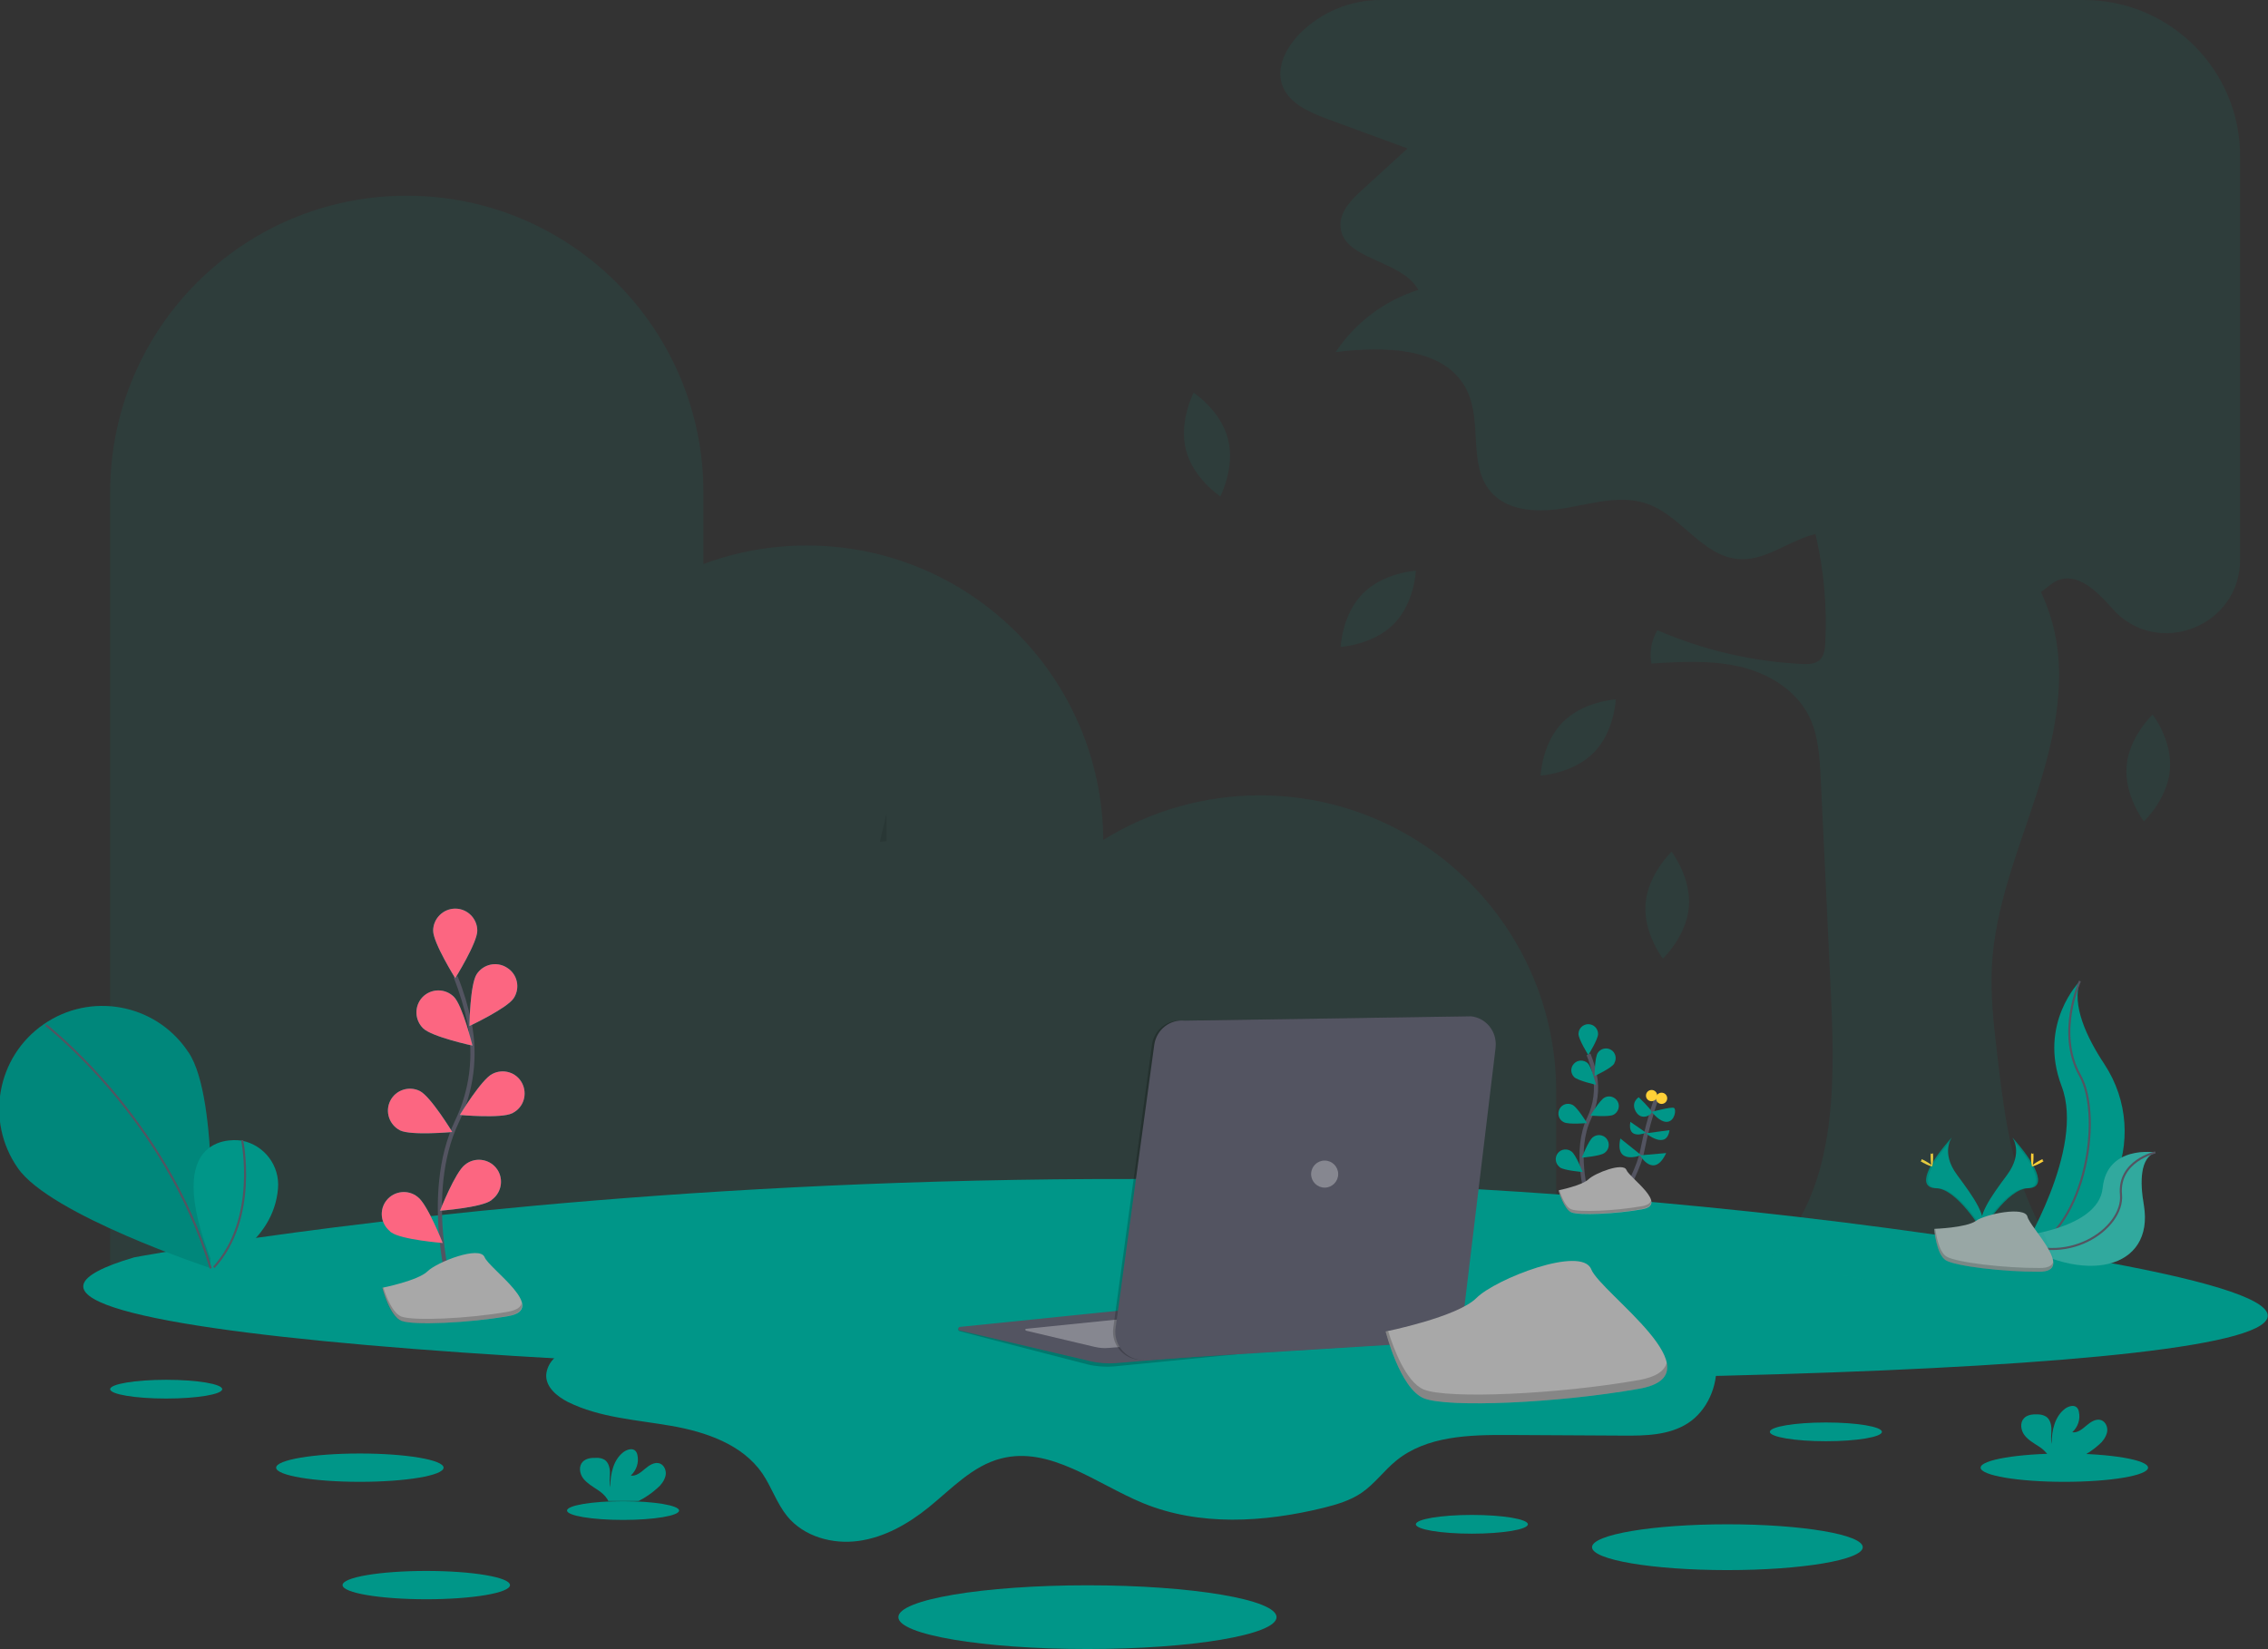 <?xml version="1.0" encoding="utf-8"?>
<!-- Generator: Adobe Illustrator 22.1.0, SVG Export Plug-In . SVG Version: 6.00 Build 0)  -->
<svg version="1.1" id="_x36_d8c951e-08f3-4e9b-9bbb-c5bd07483b7d"
	 xmlns="http://www.w3.org/2000/svg" xmlns:xlink="http://www.w3.org/1999/xlink" x="0px" y="0px" viewBox="0 0 1089.1 792"
	 style="enable-background:new 0 0 1089.1 792;" xml:space="preserve">
<rect x="0" y="0" width="1089.1" height="792" fill="#333333" stroke="none"/>
<style type="text/css">
	.st0{opacity:0.1;fill:#009688;enable-background:new    ;}
	.st1{fill:none;stroke:#535461;stroke-width:2;stroke-miterlimit:10;}
	.st2{fill:#009688;}
	.st3{fill:#FFD037;}
	.st4{fill:none;stroke:#535461;stroke-miterlimit:10;}
	.st5{opacity:0.2;fill:#F5F5F5;enable-background:new    ;}
	.st6{fill:#A8A8A8;}
	.st7{opacity:0.2;enable-background:new    ;}
	.st8{opacity:0.1;enable-background:new    ;}
	.st9{fill:#FC6681;}
	.st10{fill:#CD939C;}
	.st11{opacity:5.000000e-02;enable-background:new    ;}
	.st12{fill:#F6C6CD;}
	.st13{opacity:0.1;}
	.st14{fill:#535461;}
	.st15{opacity:0.3;fill:#FFFFFF;enable-background:new    ;}
</style>
<title>exploring</title>
<path class="st0" d="M604.9,382L604.9,382c-26.5,0-52.5,7.4-75.1,21.4C529.2,325.1,465.6,262,387.4,262l0,0c-16.9,0-33.8,3-49.6,8.9
	v-34.5C337.7,157.8,274,94,195.3,94c0,0,0,0,0,0l0,0c-78.7,0-142.4,63.8-142.4,142.4l0,0v378h694.4v-90
	C747.3,445.8,683.5,382,604.9,382L604.9,382z"/>
<path class="st1" d="M766.2,597.5c0,0,20-31.3,22.4-44.7c1.7-8.7,4-17.3,7-25.7"/>
<path class="st2" d="M800.1,553.8l-12.5,1.1C787.5,554.9,794.2,566.4,800.1,553.8z"/>
<path class="st2" d="M778.1,546.8l10,8C788.1,554.8,775.2,560,778.1,546.8z"/>
<path class="st2" d="M801.7,542.8l-11.3,1.5C790.3,544.3,800.3,552.5,801.7,542.8z"/>
<path class="st2" d="M782.9,538.8l7.5,5.2C790.4,544.1,781.3,547.9,782.9,538.8z"/>
<path class="st2" d="M793.2,534c0,0,9.3-2.5,10.6-1.9s0.5,6.4-3.2,6.7S793.2,534,793.2,534z"/>
<path class="st2" d="M786.9,527c0,0,5.9,5.6,6.2,7s-4.8,4.5-7.5,0S786.9,527,786.9,527z"/>
<circle class="st3" cx="797.9" cy="527.5" r="2.7"/>
<circle class="st3" cx="793.1" cy="526.2" r="2.7"/>
<path class="st0" d="M654.4,285.1c-10,10.1-10.6,25.6-10.6,25.6s15.5-0.9,25.5-11s10.6-25.6,10.6-25.6S664.4,275,654.4,285.1z"/>
<path class="st0" d="M569.5,216.1c3.5,13.8,16.5,22.3,16.5,22.3s7.2-13.7,3.7-27.5s-16.5-22.3-16.5-22.3S566,202.4,569.5,216.1z"/>
<path class="st0" d="M750.4,346.9c-10,10.1-10.6,25.6-10.6,25.6s15.5-0.9,25.5-11s10.6-25.6,10.6-25.6S760.3,336.8,750.4,346.9z"/>
<path class="st0" d="M790.2,433.9c-1.2,14.1,8.3,26.5,8.3,26.5s11.3-10.6,12.5-24.8s-8.3-26.5-8.3-26.5S791.4,419.8,790.2,433.9z"/>
<path class="st0" d="M1021.2,368c-1.2,14.1,8.3,26.5,8.3,26.5s11.3-10.6,12.5-24.8s-8.3-26.5-8.3-26.5S1022.3,353.9,1021.2,368z"/>
<path class="st2" d="M64.4,603.9c0,0,444.3-84.7,934,0S-178.9,675.6,64.4,603.9z"/>
<path class="st2" d="M310.7,617.7c0.8,10.1-9.1,17.8-18.5,21.5s-20.2,6-26.7,13.8c-1.8,2-3,4.6-3.2,7.3c-0.3,5.9,5.2,10.4,10.5,13.1
	c15.2,7.5,32.7,8.5,49.4,11.4s34.3,8.9,43.9,22.9c4.4,6.5,6.9,14.3,11.9,20.5c8,9.8,21.7,13.6,34.2,11.9s23.9-8.2,33.7-16.1
	c11-8.9,21.1-20,34.8-23.5c23.6-6.1,45.6,12.1,68.1,21.4c27.2,11.2,58.1,9.3,86.7,2.3c6.4-1.6,12.9-3.5,18.3-7.2
	c6.3-4.3,10.8-10.7,16.7-15.5c14.6-11.9,35.2-12.4,54-12.3l54.7,0.3c10.8,0.1,22.3-0.1,31.4-6c9.3-6.1,14.2-17.7,13.6-28.7
	s-6.1-21.5-13.9-29.4c-17.3-17.6-43.3-22.6-67.8-26C625,583,505.8,584.4,387.1,585.7c-19.9,0.2-39.8,0.4-59.5,3.2
	c-4.9,0.7-25.3,1.7-27.2,6.9C298.6,600.7,310.3,611.7,310.7,617.7z"/>
<ellipse class="st2" cx="172.8" cy="704.9" rx="40.2" ry="6.8"/>
<ellipse class="st2" cx="204.7" cy="761.3" rx="40.2" ry="6.8"/>
<ellipse class="st2" cx="79.8" cy="667.2" rx="26.9" ry="4.5"/>
<ellipse class="st2" cx="299.2" cy="725.5" rx="26.9" ry="4.5"/>
<ellipse class="st2" cx="876.8" cy="687.7" rx="26.9" ry="4.5"/>
<ellipse class="st2" cx="706.8" cy="732.1" rx="26.9" ry="4.5"/>
<ellipse class="st2" cx="991.3" cy="704.9" rx="40.2" ry="6.8"/>
<ellipse class="st2" cx="829.5" cy="743.1" rx="65" ry="11"/>
<ellipse class="st2" cx="522.2" cy="776.7" rx="90.8" ry="15.3"/>
<path class="st2" d="M998.8,471.2c0,0-20.3,20.3-8.8,50.5c11.5,30.2-19.7,80.3-19.7,80.3l1-0.2c41.8-7.4,62.5-55.1,39.3-90.6
	C1001.9,498.1,994.8,482.7,998.8,471.2z"/>
<path class="st4" d="M998.8,471.2c0,0-11.5,24.9,0,45.3c11.5,20.3,2,77.4-28.5,85.6"/>
<path class="st2" d="M1035,553.5c0,0-23.2-3.7-25.3,17.1s-44.6,23.7-44.6,23.7l0.8,0.5c35.1,23,68.6,14.7,63.6-15.9
	C1027.5,567.5,1027.7,556.1,1035,553.5z"/>
<path class="st5" d="M1035,553.5c0,0-23.2-3.7-25.3,17.1s-44.6,23.7-44.6,23.7l0.8,0.5c35.1,23,68.6,14.7,63.6-15.9
	C1027.5,567.5,1027.7,556.1,1035,553.5z"/>
<path class="st4" d="M1035,553.5c0,0-18,4-16.5,20.3s-26.7,36-53.4,20.4"/>
<path class="st1" d="M761.9,573.7c0,0-6.2-21.1,1.2-36.6c3.1-6.5,4.1-13.8,2.7-20.9c-0.7-3.4-1.7-6.6-3-9.8"/>
<path class="st2" d="M767.4,496.6c0,2.6-4.7,10.1-4.7,10.1s-4.7-7.5-4.7-10.1c0-2.6,2.1-4.7,4.7-4.7
	C765.3,491.9,767.4,494,767.4,496.6C767.4,496.6,767.4,496.6,767.4,496.6z"/>
<path class="st2" d="M775.1,510.9c-1.4,2.2-9.4,5.9-9.4,5.9s0.1-8.8,1.5-11c1.3-2.2,4.2-2.9,6.4-1.6s2.9,4.2,1.6,6.4
	C775.2,510.8,775.2,510.8,775.1,510.9L775.1,510.9z"/>
<path class="st2" d="M774.8,535.4c-2.3,1.2-11.1,0.4-11.1,0.4s4.6-7.6,6.9-8.7c2.3-1.2,5.1-0.2,6.3,2.1
	C778,531.4,777.1,534.2,774.8,535.4L774.8,535.4z"/>
<path class="st2" d="M770.4,553.8c-2.1,1.5-10.8,2.2-10.8,2.2s3.2-8.2,5.3-9.8c2-1.6,5-1.3,6.6,0.7c1.6,2,1.3,5-0.7,6.6
	C770.6,553.6,770.5,553.7,770.4,553.8L770.4,553.8z"/>
<path class="st2" d="M755.9,517.3c1.9,1.8,10.5,3.7,10.5,3.7s-2.1-8.6-4-10.4c-1.9-1.7-4.9-1.6-6.6,0.3
	C754.1,512.7,754.1,515.5,755.9,517.3L755.9,517.3z"/>
<path class="st2" d="M751,539c2.3,1.2,11.1,0.4,11.1,0.4s-4.6-7.5-6.9-8.7c-2.3-1.2-5.1-0.4-6.3,1.9s-0.4,5.1,1.9,6.3
	C750.8,538.9,750.9,538.9,751,539L751,539z"/>
<path class="st2" d="M749.1,560.7c2.1,1.5,10.9,2.2,10.9,2.2s-3.2-8.2-5.3-9.8c-2-1.6-5-1.3-6.6,0.7c-1.6,2-1.3,5,0.7,6.6
	C748.9,560.5,749,560.6,749.1,560.7z"/>
<path class="st6" d="M748.4,571.7c0,0,11.3-2.3,14.4-5.3s16.7-8.3,18.2-4.5s20.4,16.6,7.6,18.9s-30.3,3-34,1.5
	S748.4,571.7,748.4,571.7z"/>
<path class="st7" d="M788.5,579.3c-12.9,2.3-30.3,3-34,1.5c-2.9-1.2-4.9-6.7-5.7-9.3l-0.4,0.1c0,0,2.3,9.1,6,10.6s21.2,0.8,34-1.5
	c3.7-0.7,4.8-2.2,4.4-4.1C792.5,577.9,791.2,578.8,788.5,579.3z"/>
<path class="st2" d="M90.5,505.4c15.3,22.6,10.4,103.6,10.4,103.6s-77-25.5-92.4-48.1c-15.6-22.4-10.1-53.3,12.4-68.9
	c22.4-15.6,53.3-10.1,68.9,12.4C90,504.8,90.2,505.1,90.5,505.4z"/>
<path class="st8" d="M90.5,505.4c15.3,22.6,10.4,103.6,10.4,103.6s-77-25.5-92.4-48.1c-15.6-22.4-10.1-53.3,12.4-68.9
	c22.4-15.6,53.3-10.1,68.9,12.4C90,504.8,90.2,505.1,90.5,505.4z"/>
<path class="st4" d="M22,492.3c0,0,57.7,44.6,79.2,116.9"/>
<path class="st2" d="M115.7,547.8c0,0-41-7-12.9,60.9c0,0,28.5-10.9,30.7-37.9c0.9-10.9-6.5-20.7-17.1-22.9L115.7,547.8z"/>
<path class="st4" d="M116.3,547.7c0,0,7.8,37.6-13.6,61"/>
<path class="st2" d="M966.3,546.3c0,0,5.5,7.2-2.5,18s-14.7,20-12,26.8c0,0,12.1-20.2,22-20.4S977.2,558.4,966.3,546.3z"/>
<path class="st8" d="M966.3,546.3c0.5,0.7,0.9,1.5,1.1,2.3c9.6,11.3,14.7,21.8,5.5,22.1c-8.6,0.2-19,15.7-21.4,19.5
	c0.1,0.3,0.2,0.6,0.3,0.9c0,0,12.1-20.2,22-20.4S977.2,558.4,966.3,546.3z"/>
<path class="st3" d="M976.5,555.5c0,2.5-0.3,4.6-0.6,4.6s-0.6-2-0.6-4.6s0.4-1.3,0.7-1.3S976.5,553,976.5,555.5z"/>
<path class="st3" d="M980,558.5c-2.2,1.2-4.2,1.9-4.3,1.6s1.5-1.5,3.7-2.7s1.3-0.3,1.5,0S982.2,557.3,980,558.5z"/>
<path class="st2" d="M937.3,546.3c0,0-5.5,7.2,2.5,18s14.7,20,12,26.8c0,0-12.1-20.2-22-20.4S926.4,558.4,937.3,546.3z"/>
<path class="st8" d="M937.3,546.3c-0.5,0.7-0.9,1.5-1.1,2.3c-9.6,11.3-14.8,21.8-5.5,22.1c8.6,0.2,19,15.7,21.4,19.5
	c-0.1,0.3-0.2,0.6-0.3,0.9c0,0-12.1-20.2-22-20.4S926.4,558.4,937.3,546.3z"/>
<path class="st3" d="M927.1,555.5c0,2.5,0.3,4.6,0.6,4.6s0.6-2,0.6-4.6s-0.3-1.3-0.7-1.3S927.1,553,927.1,555.5z"/>
<path class="st3" d="M923.6,558.5c2.2,1.2,4.2,1.9,4.3,1.6s-1.5-1.5-3.7-2.7s-1.3-0.3-1.5,0S921.4,557.3,923.6,558.5z"/>
<path class="st6" d="M928.8,590.2c0,0,15.4-0.5,20-3.8s23.6-7.2,24.8-2s23.1,26.3,5.7,26.4s-40.3-2.7-44.9-5.5
	S928.8,590.2,928.8,590.2z"/>
<path class="st7" d="M979.6,609c-17.3,0.1-40.3-2.7-44.9-5.5c-3.5-2.1-4.9-9.8-5.4-13.4h-0.5c0,0,1,12.4,5.6,15.2s27.6,5.7,44.9,5.5
	c5,0,6.7-1.8,6.6-4.5C985.3,608,983.4,609,979.6,609z"/>
<path class="st2" d="M1008,693.8c1.8-1.5,3.2-3.5,3.8-5.8c0.5-2.3-0.5-5-2.7-5.9c-2.5-0.9-5.1,0.8-7.1,2.5s-4.3,3.7-6.9,3.3
	c2.7-2.5,4-6.2,3.2-9.8c-0.1-0.7-0.4-1.4-0.9-2c-1.4-1.5-3.8-0.8-5.5,0.3c-5.2,3.7-6.7,10.7-6.7,17.1c-0.5-2.3-0.1-4.7-0.1-7
	s-0.7-5-2.7-6.2c-1.2-0.7-2.6-1-4-1c-2.3-0.1-5,0.2-6.5,1.9c-2,2.1-1.5,5.7,0.2,8s4.3,3.8,6.8,5.4c1.9,1.2,3.6,2.7,4.8,4.6
	c0.1,0.3,0.3,0.5,0.3,0.8h14.7C1002.2,698.4,1005.2,696.3,1008,693.8z"/>
<path class="st2" d="M315.8,714.6c1.8-1.5,3.2-3.5,3.8-5.8c0.5-2.3-0.5-5-2.7-5.9c-2.5-0.9-5.1,0.8-7.1,2.5s-4.3,3.7-6.9,3.3
	c2.7-2.5,4-6.2,3.2-9.8c-0.1-0.7-0.4-1.4-0.9-2c-1.4-1.5-3.8-0.8-5.5,0.3c-5.2,3.7-6.6,10.7-6.7,17.1c-0.5-2.3-0.1-4.7-0.1-7
	s-0.7-5-2.6-6.2c-1.2-0.7-2.6-1-4-0.9c-2.3-0.1-4.9,0.2-6.5,1.9c-2,2.1-1.5,5.7,0.3,8s4.4,3.8,6.8,5.4c1.9,1.2,3.6,2.7,4.8,4.6
	c0.1,0.3,0.3,0.5,0.4,0.8h14.6C310,719.2,313.1,717.1,315.8,714.6z"/>
<path class="st1" d="M216.8,621.5c0,0-14.1-47.7,2.6-82.8c7.1-14.7,9.2-31.3,6.1-47.3c-1.6-7.6-3.8-15-6.7-22.2"/>
<path class="st2" d="M229.2,447c0,5.8-10.6,22.8-10.6,22.8S208,452.8,208,447c0-5.8,4.8-10.6,10.6-10.6
	C224.5,436.4,229.2,441.2,229.2,447z"/>
<path class="st2" d="M246.7,479.4c-3.2,4.9-21.3,13.4-21.3,13.4s0.3-20,3.5-24.9c3.2-4.9,9.7-6.3,14.6-3.1
	C248.5,467.9,249.9,474.5,246.7,479.4L246.7,479.4z"/>
<path class="st2" d="M245.9,534.7c-5.2,2.6-25.1,0.8-25.1,0.8s10.4-17.1,15.6-19.7c5.2-2.7,11.6-0.8,14.3,4.4
	c2.7,5.2,0.8,11.6-4.4,14.3C246.2,534.6,246.1,534.7,245.9,534.7z"/>
<path class="st2" d="M235.9,576.5c-4.7,3.5-24.6,5-24.6,5s7.3-18.6,12-22.1c4.5-3.7,11.2-3,14.9,1.5c3.7,4.5,3,11.2-1.5,14.9
	C236.4,576,236.2,576.2,235.9,576.5L235.9,576.5z"/>
<path class="st2" d="M203.2,493.9c4.2,4.1,23.7,8.3,23.7,8.3s-4.8-19.4-9-23.5c-4.2-4.1-10.9-4-15,0.2
	C198.9,483.1,199,489.8,203.2,493.9L203.2,493.9z"/>
<path class="st2" d="M192.1,542.9c5.2,2.6,25.1,0.8,25.1,0.8s-10.4-17.1-15.6-19.7c-5.2-2.6-11.6-0.5-14.2,4.7
	C184.8,533.9,186.9,540.2,192.1,542.9L192.1,542.9L192.1,542.9z"/>
<path class="st2" d="M187.9,591.9c4.7,3.5,24.7,5.1,24.7,5.1s-7.3-18.6-12-22.1c-4.5-3.7-11.2-3-14.9,1.5c-3.7,4.5-3,11.2,1.5,14.9
	C187.4,591.6,187.6,591.8,187.9,591.9L187.9,591.9z"/>
<path class="st9" d="M229.2,447c0,5.8-10.6,22.8-10.6,22.8S208,452.8,208,447c0-5.8,4.8-10.6,10.6-10.6
	C224.5,436.4,229.2,441.2,229.2,447z"/>
<path class="st9" d="M246.7,479.4c-3.2,4.9-21.3,13.4-21.3,13.4s0.3-20,3.5-24.9c3.2-4.9,9.7-6.3,14.6-3.1
	C248.5,467.9,249.9,474.5,246.7,479.4L246.7,479.4z"/>
<path class="st9" d="M245.9,534.7c-5.2,2.6-25.1,0.8-25.1,0.8s10.4-17.1,15.6-19.7c5.2-2.7,11.6-0.8,14.3,4.4
	c2.7,5.2,0.8,11.6-4.4,14.3C246.2,534.6,246.1,534.7,245.9,534.7z"/>
<path class="st9" d="M235.9,576.5c-4.7,3.5-24.6,5-24.6,5s7.3-18.6,12-22.1c4.5-3.7,11.2-3,14.9,1.5c3.7,4.5,3,11.2-1.5,14.9
	C236.4,576,236.2,576.2,235.9,576.5L235.9,576.5z"/>
<path class="st9" d="M203.2,493.9c4.2,4.1,23.7,8.3,23.7,8.3s-4.8-19.4-9-23.5c-4.2-4.1-10.9-4-15,0.2
	C198.9,483.1,199,489.8,203.2,493.9L203.2,493.9z"/>
<path class="st9" d="M192.1,542.9c5.2,2.6,25.1,0.8,25.1,0.8s-10.4-17.1-15.6-19.7c-5.2-2.6-11.6-0.5-14.2,4.7
	C184.8,533.9,186.9,540.2,192.1,542.9L192.1,542.9L192.1,542.9z"/>
<path class="st9" d="M187.9,591.9c4.7,3.5,24.7,5.1,24.7,5.1s-7.3-18.6-12-22.1c-4.5-3.7-11.2-3-14.9,1.5c-3.7,4.5-3,11.2,1.5,14.9
	C187.4,591.6,187.6,591.8,187.9,591.9L187.9,591.9z"/>
<path class="st6" d="M183.6,618.5c0,0,17.1-3.4,21.7-7.9s25.1-12.5,27.4-6.8s30.8,24.9,11.4,28.3s-45.6,4.5-51.3,2.3
	S183.6,618.5,183.6,618.5z"/>
<path class="st7" d="M244,630c-19.4,3.4-45.6,4.5-51.3,2.3c-4.3-1.7-7.4-10-8.6-13.9l-0.6,0.1c0,0,3.4,13.6,9.1,15.9
	s31.9,1.1,51.3-2.3c5.6-1,7.2-3.3,6.6-6.2C250.1,627.8,248.2,629.2,244,630z"/>
<path class="st0" d="M1075.7,75v193.8c0,32.1-39.7,47.6-61.2,23.7l-0.5-0.6c-6.9-7.8-16.4-17.2-26-13.1c-3,1.3-5.2,3.7-7.9,5.5
	c1.9,4.2,3.6,8.6,4.9,13c8.2,27.3,1.8,56.8-7,84S958,435.5,956.5,464c-0.7,13.7,0.8,27.4,2.4,41c3,25.9,6.1,52.2,16.9,75.9
	c5.9,13,14.3,26.1,12.5,40.2c-46.6,2.1-93.2-3.9-137.8-17.5c30.9-31.1,30.8-80.4,28.8-124.1c-1.6-35.2-3.3-70.5-5-105.7
	c-0.5-10.3-1.1-21-5.8-30.2c-6.4-12.5-19.7-20.4-33.4-23.5s-28-2.3-42.1-1.4c-1-5.5,0-11.2,2.9-16c21.9,9.5,45.4,15,69.3,16.2
	c3,0.1,6.4,0.1,8.6-1.9s2.6-5.4,2.7-8.4c0.9-17.5-0.7-35-4.7-52.1c-0.8,0.2-1.5,0.4-2.3,0.6c-11.8,3.6-22.4,12.4-34.7,11.4
	c-17.1-1.3-27.3-20.5-43.4-26.4c-12.4-4.5-26-0.5-38.9,1.8s-28.3,2.2-36.8-7.9c-10.7-12.7-4-32.8-11-47.9
	c-9.9-21.5-39.8-21.9-63.3-19c9.4-14.2,23.4-24.7,39.7-29.9c-8.3-14.9-37.6-14.3-37.4-31.4c0.1-6.6,5.3-11.9,10.2-16.4l22-20.1
	L637,57c-8.7-3.3-18.5-7.6-21.4-16.5c-2.8-8.7,2.3-18,8.7-24.5l0.2-0.2C634.8,5.6,648.8-0.1,663.3,0h337.4
	C1042.1,0,1075.7,33.6,1075.7,75z"/>
<polygon class="st8" points="425.7,404 425.7,390.7 422.5,404.3 "/>
<polygon class="st10" points="655.5,511.3 644.1,507.7 631.8,512.2 631,519.9 637,523.8 646.7,523.5 655.1,519.5 656.6,512.2 "/>
<polygon class="st7" points="655.5,511.3 644.1,507.7 631.8,512.2 631,519.9 637,523.8 646.7,523.5 655.1,519.5 656.6,512.2 "/>
<path class="st10" d="M578.8,505.5c0,0-9.5,12.7-13.2,16s-4.8,11.9-1.4,13.7s10,4.3,10,4.3L578.8,505.5z"/>
<path class="st11" d="M578.8,505.5c0,0-9.5,12.7-13.2,16s-4.8,11.9-1.4,13.7s10,4.3,10,4.3L578.8,505.5z"/>
<path class="st12" d="M661.6,527.9c0,0,4.8-13.9,4.1-17.6c-0.8-3.6-3.5-12.4-6.7-15.3s-7.1,1.6-7.1,1.6s8.3,5,4.7,20.1l-1.1,6.7
	L661.6,527.9z"/>
<path class="st8" d="M661.6,527.9c0,0,4.8-13.9,4.1-17.6c-0.8-3.6-3.5-12.4-6.7-15.3s-7.1,1.6-7.1,1.6s8.3,5,4.7,20.1l-1.1,6.7
	L661.6,527.9z"/>
<path class="st12" d="M626.3,503.2l18.9-10.8c2.9-1.7,6.4-2,9.5-0.8c1.7,0.6,3.2,1.8,4.2,3.4c0,0-9.1-0.5-19.2,11.4L626.3,503.2z"/>
<path class="st12" d="M658,544.3c0,0,0.5,17.2,3.9,25.5s-6.8,19.9-6.8,19.9l1.9,10c0,0,8.7-5.6,11.2-18.1s0-21.6,0-21.6
	s-7-28.1-6-31.1S658,544.3,658,544.3z"/>
<path class="st8" d="M658,544.3c0,0,0.5,17.2,3.9,25.5s-6.8,19.9-6.8,19.9l1.9,10c0,0,8.7-5.6,11.2-18.1s0-21.6,0-21.6
	s-7-28.1-6-31.1S658,544.3,658,544.3z"/>
<path class="st10" d="M655.6,514c0,0,1.5,8.8-16.4,4.9l-12,104.8c0,0,19.9-4.8,24.5-10.2s8.1-15.7,7-19.4s-2.5-46.3-2.5-46.3
	L655.6,514z"/>
<path class="st10" d="M575.9,525.9c0,0-35.8,67.4-16.7,82.7s54.8,20.3,67.1,15.2c0,0,5.7,1.5,4.8-16.2s6.6-67.2,6.6-67.2
	L575.9,525.9z"/>
<path class="st12" d="M577.1,528.9c0,0-33.6,63.4-15.7,77.7s51.5,19.1,63.1,14.3c0,0,5.3,1.4,4.5-15.2s6.2-63.2,6.2-63.2
	L577.1,528.9z"/>
<path class="st8" d="M654.9,555c-1.4,1-9.2-1.4-9.2-1.4c-8.5-0.6-5.5-15.2-3.9-21.1c0.4-1.5,0.7-2.3,0.7-2.3
	c4,5.1,11.1,2.9,11.1,2.9s0.2,1.6,0.5,4C654.7,543.3,655.9,554.3,654.9,555z"/>
<path class="st12" d="M655.1,554.5c-1.4,1-9.2-1.4-9.2-1.4c-8.5-0.6-5.5-15.3-3.9-21.1c0.4-1.5,0.7-2.4,0.7-2.4
	c4,5.1,11.1,2.9,11.1,2.9s0.2,1.6,0.5,4C655,542.8,656.1,553.8,655.1,554.5z"/>
<path class="st11" d="M655.1,554.9c-1.4,1-9.2-1.4-9.2-1.4c-8.5-0.6-5.5-15.2-3.9-21.1c0.4-1.5,0.7-2.3,0.7-2.3
	c4,5.1,11.1,2.9,11.1,2.9s0.2,1.6,0.5,4C655,543.1,656.1,554.2,655.1,554.9z"/>
<path class="st8" d="M654.2,536.6c-3.9-0.5-9.8-3.3-12.3-4.6c0.4-1.5,0.7-2.4,0.7-2.4c4,5.1,11.1,2.9,11.1,2.9
	S654,534.3,654.2,536.6z"/>
<path class="st12" d="M650.5,532c0,0-9.7,25.2,6.6,22.3c0,0,7.6-0.8,7.6-6.6s-1.9-18.5-1.9-18.5L650.5,532z"/>
<path class="st8" d="M643.2,525.7c0,0-4.9,20.4,10.8,12.8s5.7-12.8,5.7-12.8l-7.5-4.9L643.2,525.7z"/>
<path class="st10" d="M643.2,525.5c0,0-4.9,20.4,10.8,12.8s5.7-12.8,5.7-12.8l-7.5-4.9L643.2,525.5z"/>
<path class="st8" d="M646.2,522.6c0,0-4.5,1.2-2.2,5.7c1.1,2,1.6,4.3,1.5,6.5c-0.1,1.5,1,2.9,2.5,3.2c1.6,0.3,3.9-0.1,6.8-2.7
	c0,0,5.8-2.2,5.4-5s-10-9.2-10-9.2L646.2,522.6z"/>
<path class="st12" d="M646.2,522.4c0,0-4.5,1.2-2.2,5.7c1.1,2,1.6,4.3,1.5,6.5c-0.1,1.5,1,2.9,2.5,3.2c1.6,0.3,3.9-0.1,6.8-2.7
	c0,0,5.8-2.2,5.4-5s-10-9.2-10-9.2L646.2,522.4z"/>
<circle class="st8" cx="652.3" cy="529.6" r="3"/>
<circle class="st10" cx="652.3" cy="529.4" r="3"/>
<path class="st8" d="M616,500.9c0,0-28.3-3.5-29.7-2.4c0,0-15,2.6-15,30.6c0,0-0.3,16.1,30.6,23.8c0,0,24.8,2.2,32.9-7.7
	s4.1-26.4,4.1-26.4s3.2-12.7,18.2-3.9c0,0,1.6-5-5.2-7.4S616,500.9,616,500.9z"/>
<path class="st10" d="M616,500.4c0,0-28.3-3.5-29.7-2.4c0,0-15,2.6-15,30.6c0,0-0.3,16.1,30.6,23.8c0,0,24.8,2.2,32.9-7.7
	s4.1-26.4,4.1-26.4s3.2-12.7,18.2-3.9c0,0,1.6-5-5.2-7.4S616,500.4,616,500.4z"/>
<path class="st8" d="M616.9,500.4c0,0-27.5-3.3-28.9-2.3c0,0-14.6,2.4-14.6,28.8c0,0-0.3,15.1,29.8,22.4c0,0,24.1,2,32-7.2
	s4-24.8,4-24.8s3.1-11.9,17.7-3.7c0,0,1.5-4.7-5-7S616.9,500.4,616.9,500.4z"/>
<path class="st12" d="M616.9,500.2c0,0-27.5-3.3-28.9-2.3c0,0-14.6,2.4-14.6,28.8c0,0-0.3,15.1,29.8,22.4c0,0,24.1,2,32-7.2
	s4-24.8,4-24.8s3.1-11.9,17.7-3.7c0,0,1.5-4.7-5-7S616.9,500.2,616.9,500.2z"/>
<path class="st10" d="M603.1,543.5c0,0-7.5-3.4-7.8,3c0,0-2.5,6.5-2.7,7.2s0.4,7.3,6.2,7.1c3.3,0,6.3-1.9,7.8-4.8c0,0,1.3-7.1,3-8.6
	s-1.3-3-2.4-3C605.8,544.2,604.4,543.9,603.1,543.5z"/>
<path class="st8" d="M602.1,542.5c0,0-7.5-3.4-7.8,3c0,0-2.5,6.5-2.7,7.2s0.4,7.3,6.2,7.1c3.3,0,6.3-1.9,7.8-4.8c0,0,1.3-7.1,3-8.6
	s-1.3-3-2.4-3C604.8,543.2,603.4,542.9,602.1,542.5z"/>
<path class="st12" d="M602.3,542.2c0,0-7.5-3.4-7.8,3c0,0-2.5,6.5-2.7,7.2s0.4,7.3,6.2,7.1c3.3,0,6.3-1.9,7.8-4.8c0,0,1.3-7.1,3-8.6
	s-1.3-3-2.4-3C605,543,603.7,542.7,602.3,542.2z"/>
<circle class="st8" cx="598.6" cy="554.8" r="2.7"/>
<circle class="st10" cx="598.6" cy="554.6" r="2.7"/>
<path class="st10" d="M623.9,569.4c0,0-29.5-3.4-50-14c0,0-16.2,40.9-3.3,46.6s39.8,14.9,47.3,11.7c0,0,4.5,0.7,3-14.1
	S623.9,569.4,623.9,569.4z"/>
<path class="st8" d="M622.1,572.3c0,0-29.5-3.2-50-13.2c0,0-16.2,38.4-3.3,43.8s39.8,14,47.3,11c0,0,4.5,0.7,3-13.3
	S622.1,572.3,622.1,572.3z"/>
<path class="st12" d="M622.6,572c0,0-29.4-3.2-50-13.2c0,0-16.2,38.4-3.3,43.8s39.8,14,47.3,11c0,0,4.5,0.7,3-13.3
	S622.6,572,622.6,572z"/>
<g class="st13">
	<path d="M651.8,506.2c-6.6-2.3-35-6.2-35-6.2s-27.5-3.3-28.9-2.3c0,0-7.1,1.2-11.4,10.8c4.3-8.7,10.9-9.8,10.9-9.8
		c1.4-1,28.9,2.3,28.9,2.3s28.4,3.9,35,6.2c4.4,1.5,5.2,4.1,5.2,5.7l0.3,0.2C656.9,513.2,658.4,508.5,651.8,506.2z"/>
	<path d="M639.4,516.1c-0.3,0.6-0.6,1.2-0.8,1.8c0,0,2.8,11.1-1.2,20.2c4.6-9.2,1.6-21.3,1.6-21.3S639.2,516.6,639.4,516.1z"/>
</g>
<path class="st7" d="M460.9,637.8l132.9-13.7l1.6,26.2l-60.7,6c-4.2,0.3-8.4,0-12.5-1l-61.4-15.9c-0.5-0.1-0.7-0.6-0.6-1.1
	C460.3,638.1,460.6,637.9,460.9,637.8z"/>
<path class="st14" d="M460.9,637.3l134-13.7l1.6,26.2l-60.7,4.9c-4.2,0.3-8.4,0-12.5-1L460.8,639c-0.5-0.1-0.8-0.6-0.6-1.1
	C460.3,637.6,460.6,637.3,460.9,637.3z"/>
<path class="st15" d="M492.7,638.2l70.8-7.2l0.9,13.8l-32.1,2.6c-2.2,0.2-4.4,0-6.6-0.5l-33-7.8c-0.2-0.1-0.4-0.3-0.3-0.6
	C492.4,638.4,492.5,638.2,492.7,638.2z"/>
<path class="st7" d="M567.8,490.2l137.3-2.1c7.4,0.8,12.7,7.3,12,14.7c0,0.1,0,0.2,0,0.2l-15.6,129.6c-0.8,6.4-6,11.4-12.5,11.8
	l-140.3,8.7c-7.4,0.4-13.7-5.2-14.2-12.6c-0.1-0.9,0-1.8,0.1-2.7l18.6-136.2C554.3,494.5,560.7,489.5,567.8,490.2z"/>
<path class="st14" d="M568.9,490.2l137.3-2.1c7.4,0.7,12.7,7.3,12,14.7c0,0.1,0,0.2,0,0.3l-15.6,129.6c-0.8,6.4-6,11.4-12.5,11.8
	l-140.3,8.7c-7.4,0.4-13.7-5.2-14.2-12.6c-0.1-0.9,0-1.8,0.1-2.7l18.6-136.2C555.4,494.5,561.8,489.5,568.9,490.2z"/>
<circle class="st15" cx="636.1" cy="563.9" r="6.5"/>
<path class="st6" d="M665.4,639.5c0,0,34.4-6.9,43.6-16.1s50.5-25.3,55.1-13.8s62,50.5,23,57.4s-91.8,9.2-103.3,4.6
	S665.4,639.5,665.4,639.5z"/>
<path class="st7" d="M787.1,662.8c-39,6.9-91.8,9.2-103.3,4.6c-8.7-3.5-14.8-20.3-17.2-28.1l-1.2,0.2c0,0,6.9,27.5,18.4,32.1
	s64.3,2.3,103.3-4.6c11.3-2,14.5-6.7,13.3-12.6C799.4,658.3,795.5,661.3,787.1,662.8z"/>
</svg>
